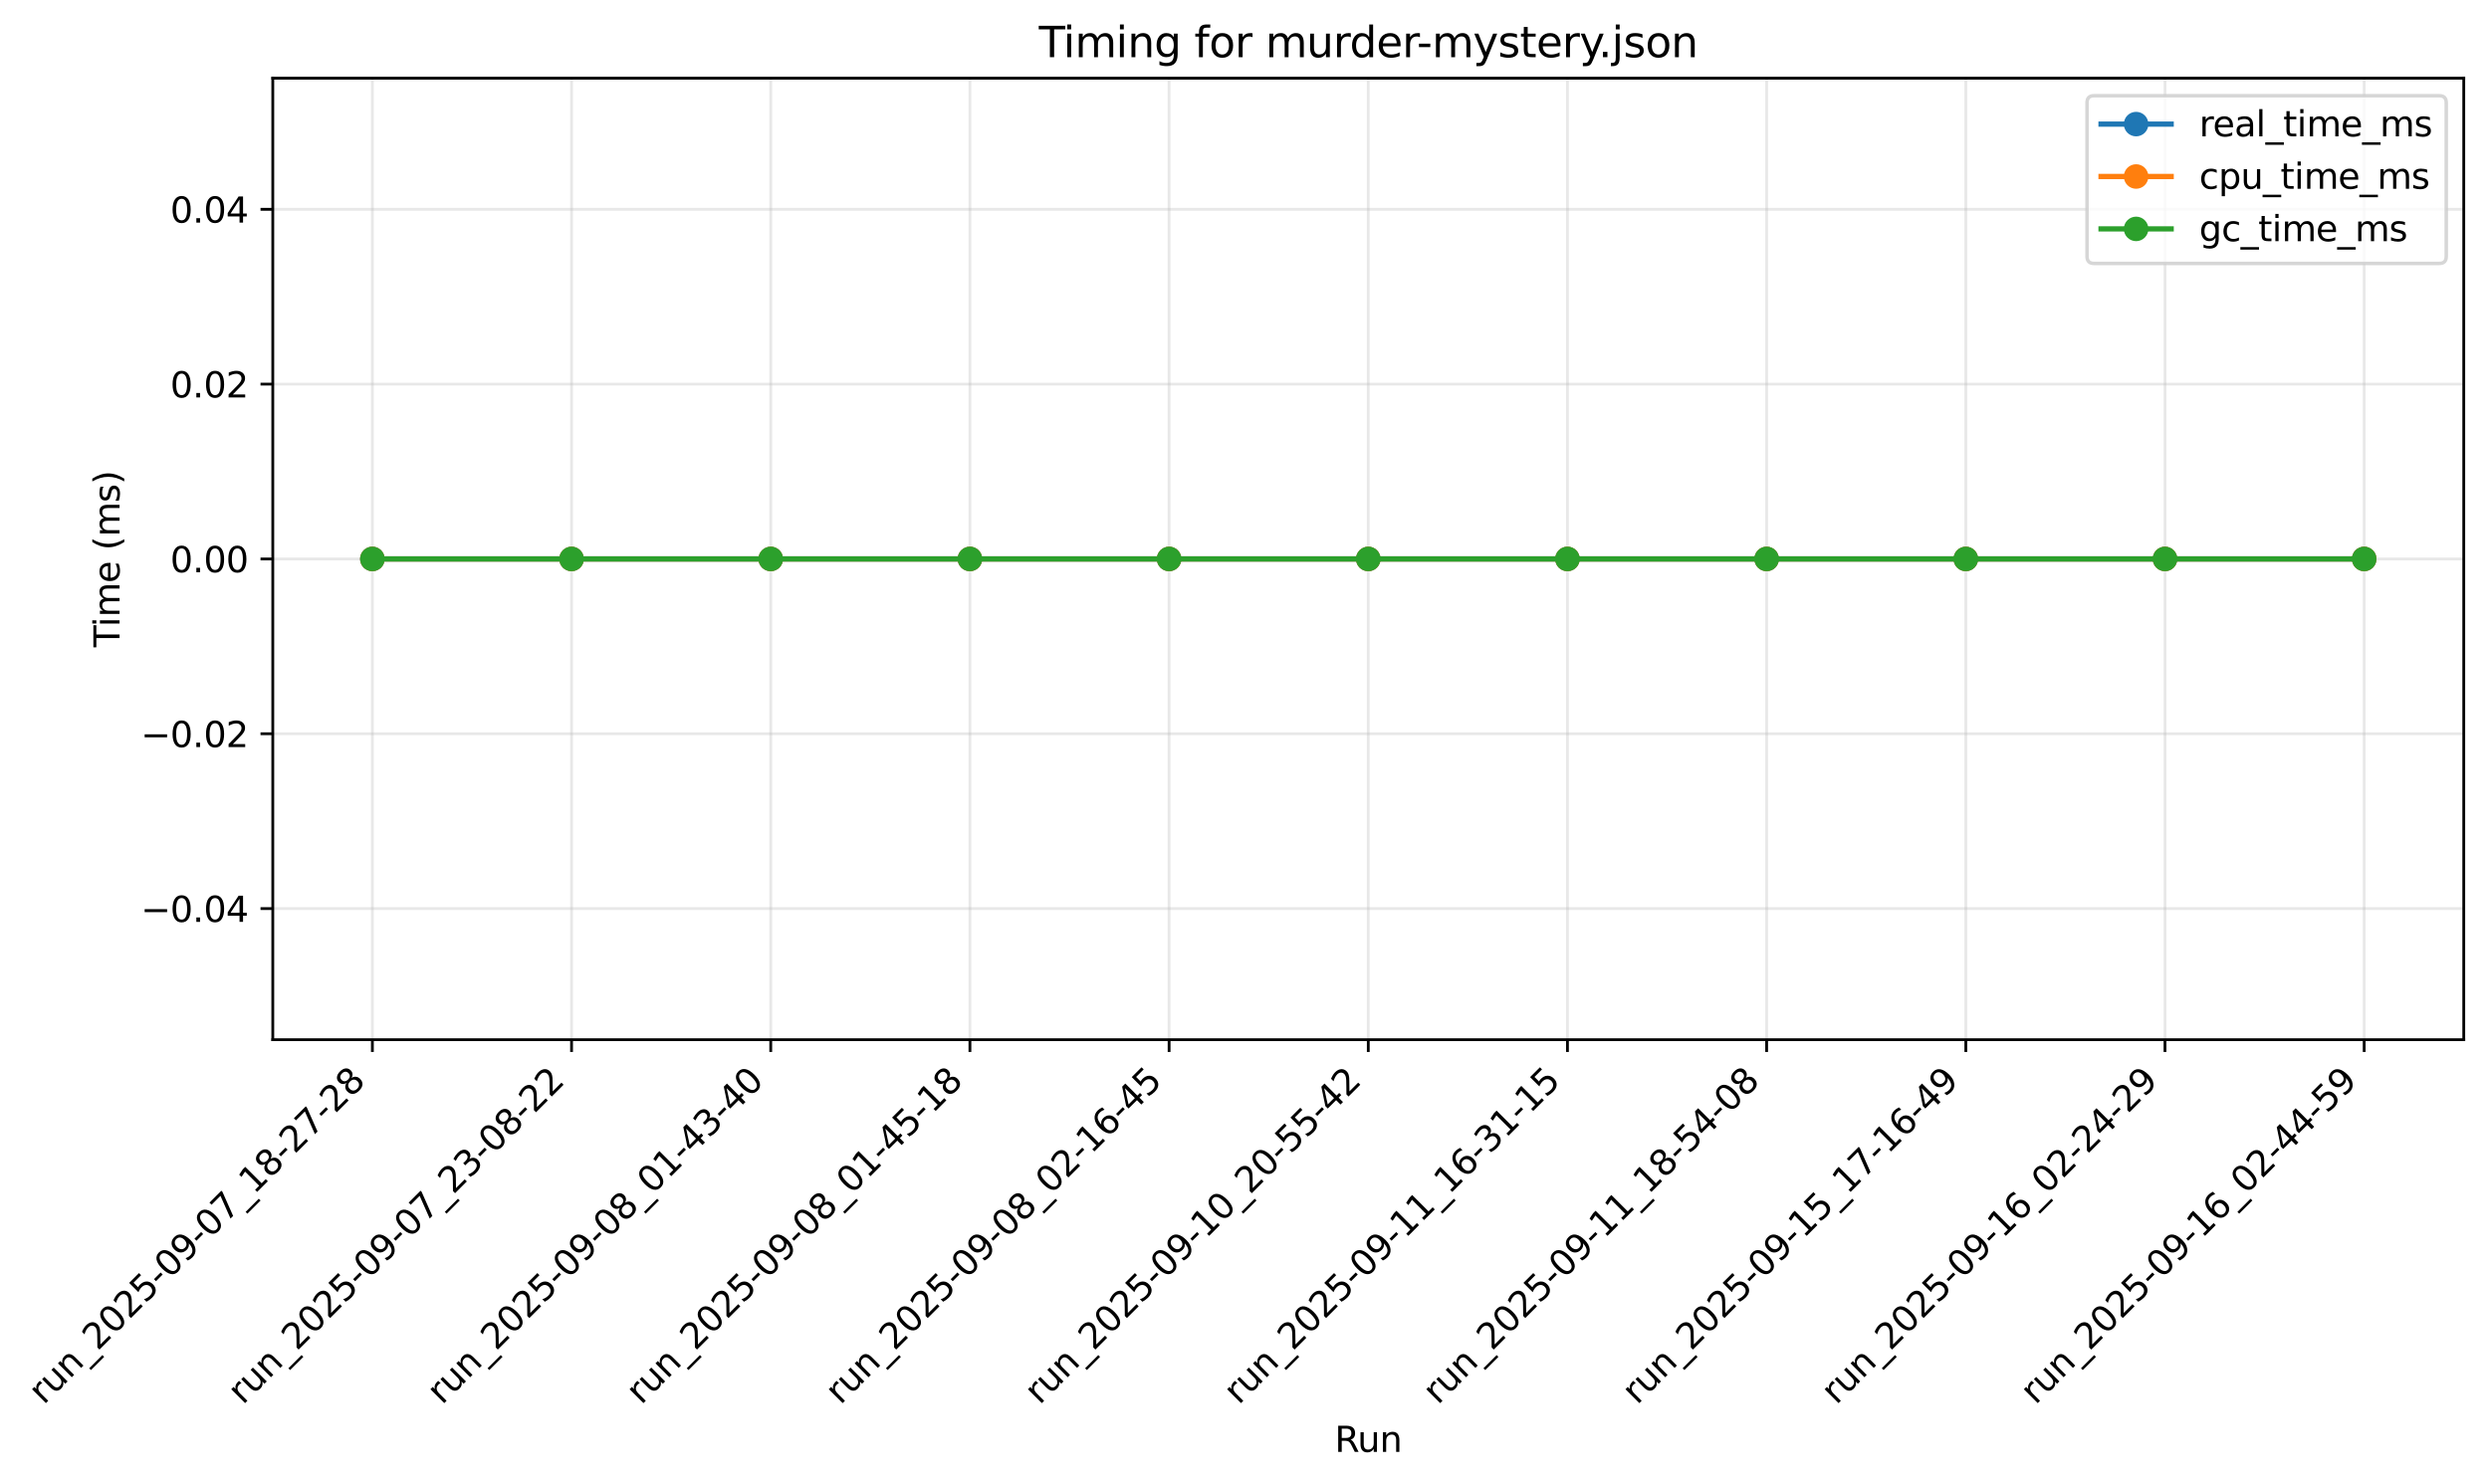 <?xml version="1.0" encoding="utf-8" standalone="no"?>
<!DOCTYPE svg PUBLIC "-//W3C//DTD SVG 1.1//EN"
  "http://www.w3.org/Graphics/SVG/1.1/DTD/svg11.dtd">
<svg xmlns:xlink="http://www.w3.org/1999/xlink" width="710.153pt" height="423.65pt" viewBox="0 0 710.153 423.65" xmlns="http://www.w3.org/2000/svg" version="1.1">
 <defs>
  <style type="text/css">*{stroke-linejoin: round; stroke-linecap: butt}</style>
 </defs>
 <g id="figure_1">
  <g id="patch_1">
   <path d="M 0 423.65 
L 710.153 423.65 
L 710.153 0 
L 0 0 
z
" style="fill: #ffffff"/>
  </g>
  <g id="axes_1">
   <g id="patch_2">
    <path d="M 77.831 296.726 
L 702.953 296.726 
L 702.953 22.318 
L 77.831 22.318 
z
" style="fill: #ffffff"/>
   </g>
   <g id="matplotlib.axis_1">
    <g id="xtick_1">
     <g id="line2d_1">
      <path d="M 106.246 296.726 
L 106.246 22.318 
" clip-path="url(#p3521105f56)" style="fill: none; stroke: #b0b0b0; stroke-opacity: 0.3; stroke-width: 0.8; stroke-linecap: square"/>
     </g>
     <g id="line2d_2">
      <defs>
       <path id="mde78fb5a4d" d="M 0 0 
L 0 3.5 
" style="stroke: #000000; stroke-width: 0.8"/>
      </defs>
      <g>
       <use xlink:href="#mde78fb5a4d" x="106.246" y="296.726" style="stroke: #000000; stroke-width: 0.8"/>
      </g>
     </g>
     <g id="text_1">
      <!-- run_2025-09-07_18-27-28 -->
      <g transform="translate(12.448 401.104) rotate(-45) scale(0.1 -0.1)">
       <defs>
        <path id="DejaVuSans-72" d="M 2631 2963 
Q 2534 3019 2420 3045 
Q 2306 3072 2169 3072 
Q 1681 3072 1420 2755 
Q 1159 2438 1159 1844 
L 1159 0 
L 581 0 
L 581 3500 
L 1159 3500 
L 1159 2956 
Q 1341 3275 1631 3429 
Q 1922 3584 2338 3584 
Q 2397 3584 2469 3576 
Q 2541 3569 2628 3553 
L 2631 2963 
z
" transform="scale(0.016)"/>
        <path id="DejaVuSans-75" d="M 544 1381 
L 544 3500 
L 1119 3500 
L 1119 1403 
Q 1119 906 1312 657 
Q 1506 409 1894 409 
Q 2359 409 2629 706 
Q 2900 1003 2900 1516 
L 2900 3500 
L 3475 3500 
L 3475 0 
L 2900 0 
L 2900 538 
Q 2691 219 2414 64 
Q 2138 -91 1772 -91 
Q 1169 -91 856 284 
Q 544 659 544 1381 
z
M 1991 3584 
L 1991 3584 
z
" transform="scale(0.016)"/>
        <path id="DejaVuSans-6e" d="M 3513 2113 
L 3513 0 
L 2938 0 
L 2938 2094 
Q 2938 2591 2744 2837 
Q 2550 3084 2163 3084 
Q 1697 3084 1428 2787 
Q 1159 2491 1159 1978 
L 1159 0 
L 581 0 
L 581 3500 
L 1159 3500 
L 1159 2956 
Q 1366 3272 1645 3428 
Q 1925 3584 2291 3584 
Q 2894 3584 3203 3211 
Q 3513 2838 3513 2113 
z
" transform="scale(0.016)"/>
        <path id="DejaVuSans-5f" d="M 3263 -1063 
L 3263 -1509 
L -63 -1509 
L -63 -1063 
L 3263 -1063 
z
" transform="scale(0.016)"/>
        <path id="DejaVuSans-32" d="M 1228 531 
L 3431 531 
L 3431 0 
L 469 0 
L 469 531 
Q 828 903 1448 1529 
Q 2069 2156 2228 2338 
Q 2531 2678 2651 2914 
Q 2772 3150 2772 3378 
Q 2772 3750 2511 3984 
Q 2250 4219 1831 4219 
Q 1534 4219 1204 4116 
Q 875 4013 500 3803 
L 500 4441 
Q 881 4594 1212 4672 
Q 1544 4750 1819 4750 
Q 2544 4750 2975 4387 
Q 3406 4025 3406 3419 
Q 3406 3131 3298 2873 
Q 3191 2616 2906 2266 
Q 2828 2175 2409 1742 
Q 1991 1309 1228 531 
z
" transform="scale(0.016)"/>
        <path id="DejaVuSans-30" d="M 2034 4250 
Q 1547 4250 1301 3770 
Q 1056 3291 1056 2328 
Q 1056 1369 1301 889 
Q 1547 409 2034 409 
Q 2525 409 2770 889 
Q 3016 1369 3016 2328 
Q 3016 3291 2770 3770 
Q 2525 4250 2034 4250 
z
M 2034 4750 
Q 2819 4750 3233 4129 
Q 3647 3509 3647 2328 
Q 3647 1150 3233 529 
Q 2819 -91 2034 -91 
Q 1250 -91 836 529 
Q 422 1150 422 2328 
Q 422 3509 836 4129 
Q 1250 4750 2034 4750 
z
" transform="scale(0.016)"/>
        <path id="DejaVuSans-35" d="M 691 4666 
L 3169 4666 
L 3169 4134 
L 1269 4134 
L 1269 2991 
Q 1406 3038 1543 3061 
Q 1681 3084 1819 3084 
Q 2600 3084 3056 2656 
Q 3513 2228 3513 1497 
Q 3513 744 3044 326 
Q 2575 -91 1722 -91 
Q 1428 -91 1123 -41 
Q 819 9 494 109 
L 494 744 
Q 775 591 1075 516 
Q 1375 441 1709 441 
Q 2250 441 2565 725 
Q 2881 1009 2881 1497 
Q 2881 1984 2565 2268 
Q 2250 2553 1709 2553 
Q 1456 2553 1204 2497 
Q 953 2441 691 2322 
L 691 4666 
z
" transform="scale(0.016)"/>
        <path id="DejaVuSans-2d" d="M 313 2009 
L 1997 2009 
L 1997 1497 
L 313 1497 
L 313 2009 
z
" transform="scale(0.016)"/>
        <path id="DejaVuSans-39" d="M 703 97 
L 703 672 
Q 941 559 1184 500 
Q 1428 441 1663 441 
Q 2288 441 2617 861 
Q 2947 1281 2994 2138 
Q 2813 1869 2534 1725 
Q 2256 1581 1919 1581 
Q 1219 1581 811 2004 
Q 403 2428 403 3163 
Q 403 3881 828 4315 
Q 1253 4750 1959 4750 
Q 2769 4750 3195 4129 
Q 3622 3509 3622 2328 
Q 3622 1225 3098 567 
Q 2575 -91 1691 -91 
Q 1453 -91 1209 -44 
Q 966 3 703 97 
z
M 1959 2075 
Q 2384 2075 2632 2365 
Q 2881 2656 2881 3163 
Q 2881 3666 2632 3958 
Q 2384 4250 1959 4250 
Q 1534 4250 1286 3958 
Q 1038 3666 1038 3163 
Q 1038 2656 1286 2365 
Q 1534 2075 1959 2075 
z
" transform="scale(0.016)"/>
        <path id="DejaVuSans-37" d="M 525 4666 
L 3525 4666 
L 3525 4397 
L 1831 0 
L 1172 0 
L 2766 4134 
L 525 4134 
L 525 4666 
z
" transform="scale(0.016)"/>
        <path id="DejaVuSans-31" d="M 794 531 
L 1825 531 
L 1825 4091 
L 703 3866 
L 703 4441 
L 1819 4666 
L 2450 4666 
L 2450 531 
L 3481 531 
L 3481 0 
L 794 0 
L 794 531 
z
" transform="scale(0.016)"/>
        <path id="DejaVuSans-38" d="M 2034 2216 
Q 1584 2216 1326 1975 
Q 1069 1734 1069 1313 
Q 1069 891 1326 650 
Q 1584 409 2034 409 
Q 2484 409 2743 651 
Q 3003 894 3003 1313 
Q 3003 1734 2745 1975 
Q 2488 2216 2034 2216 
z
M 1403 2484 
Q 997 2584 770 2862 
Q 544 3141 544 3541 
Q 544 4100 942 4425 
Q 1341 4750 2034 4750 
Q 2731 4750 3128 4425 
Q 3525 4100 3525 3541 
Q 3525 3141 3298 2862 
Q 3072 2584 2669 2484 
Q 3125 2378 3379 2068 
Q 3634 1759 3634 1313 
Q 3634 634 3220 271 
Q 2806 -91 2034 -91 
Q 1263 -91 848 271 
Q 434 634 434 1313 
Q 434 1759 690 2068 
Q 947 2378 1403 2484 
z
M 1172 3481 
Q 1172 3119 1398 2916 
Q 1625 2713 2034 2713 
Q 2441 2713 2670 2916 
Q 2900 3119 2900 3481 
Q 2900 3844 2670 4047 
Q 2441 4250 2034 4250 
Q 1625 4250 1398 4047 
Q 1172 3844 1172 3481 
z
" transform="scale(0.016)"/>
       </defs>
       <use xlink:href="#DejaVuSans-72"/>
       <use xlink:href="#DejaVuSans-75" transform="translate(41.113 0)"/>
       <use xlink:href="#DejaVuSans-6e" transform="translate(104.492 0)"/>
       <use xlink:href="#DejaVuSans-5f" transform="translate(167.871 0)"/>
       <use xlink:href="#DejaVuSans-32" transform="translate(217.871 0)"/>
       <use xlink:href="#DejaVuSans-30" transform="translate(281.494 0)"/>
       <use xlink:href="#DejaVuSans-32" transform="translate(345.117 0)"/>
       <use xlink:href="#DejaVuSans-35" transform="translate(408.74 0)"/>
       <use xlink:href="#DejaVuSans-2d" transform="translate(472.363 0)"/>
       <use xlink:href="#DejaVuSans-30" transform="translate(508.447 0)"/>
       <use xlink:href="#DejaVuSans-39" transform="translate(572.07 0)"/>
       <use xlink:href="#DejaVuSans-2d" transform="translate(635.693 0)"/>
       <use xlink:href="#DejaVuSans-30" transform="translate(671.777 0)"/>
       <use xlink:href="#DejaVuSans-37" transform="translate(735.4 0)"/>
       <use xlink:href="#DejaVuSans-5f" transform="translate(799.023 0)"/>
       <use xlink:href="#DejaVuSans-31" transform="translate(849.023 0)"/>
       <use xlink:href="#DejaVuSans-38" transform="translate(912.646 0)"/>
       <use xlink:href="#DejaVuSans-2d" transform="translate(976.27 0)"/>
       <use xlink:href="#DejaVuSans-32" transform="translate(1012.354 0)"/>
       <use xlink:href="#DejaVuSans-37" transform="translate(1075.977 0)"/>
       <use xlink:href="#DejaVuSans-2d" transform="translate(1139.6 0)"/>
       <use xlink:href="#DejaVuSans-32" transform="translate(1175.684 0)"/>
       <use xlink:href="#DejaVuSans-38" transform="translate(1239.307 0)"/>
      </g>
     </g>
    </g>
    <g id="xtick_2">
     <g id="line2d_3">
      <path d="M 163.075 296.726 
L 163.075 22.318 
" clip-path="url(#p3521105f56)" style="fill: none; stroke: #b0b0b0; stroke-opacity: 0.3; stroke-width: 0.8; stroke-linecap: square"/>
     </g>
     <g id="line2d_4">
      <g>
       <use xlink:href="#mde78fb5a4d" x="163.075" y="296.726" style="stroke: #000000; stroke-width: 0.8"/>
      </g>
     </g>
     <g id="text_2">
      <!-- run_2025-09-07_23-08-22 -->
      <g transform="translate(69.277 401.104) rotate(-45) scale(0.1 -0.1)">
       <defs>
        <path id="DejaVuSans-33" d="M 2597 2516 
Q 3050 2419 3304 2112 
Q 3559 1806 3559 1356 
Q 3559 666 3084 287 
Q 2609 -91 1734 -91 
Q 1441 -91 1130 -33 
Q 819 25 488 141 
L 488 750 
Q 750 597 1062 519 
Q 1375 441 1716 441 
Q 2309 441 2620 675 
Q 2931 909 2931 1356 
Q 2931 1769 2642 2001 
Q 2353 2234 1838 2234 
L 1294 2234 
L 1294 2753 
L 1863 2753 
Q 2328 2753 2575 2939 
Q 2822 3125 2822 3475 
Q 2822 3834 2567 4026 
Q 2313 4219 1838 4219 
Q 1578 4219 1281 4162 
Q 984 4106 628 3988 
L 628 4550 
Q 988 4650 1302 4700 
Q 1616 4750 1894 4750 
Q 2613 4750 3031 4423 
Q 3450 4097 3450 3541 
Q 3450 3153 3228 2886 
Q 3006 2619 2597 2516 
z
" transform="scale(0.016)"/>
       </defs>
       <use xlink:href="#DejaVuSans-72"/>
       <use xlink:href="#DejaVuSans-75" transform="translate(41.113 0)"/>
       <use xlink:href="#DejaVuSans-6e" transform="translate(104.492 0)"/>
       <use xlink:href="#DejaVuSans-5f" transform="translate(167.871 0)"/>
       <use xlink:href="#DejaVuSans-32" transform="translate(217.871 0)"/>
       <use xlink:href="#DejaVuSans-30" transform="translate(281.494 0)"/>
       <use xlink:href="#DejaVuSans-32" transform="translate(345.117 0)"/>
       <use xlink:href="#DejaVuSans-35" transform="translate(408.74 0)"/>
       <use xlink:href="#DejaVuSans-2d" transform="translate(472.363 0)"/>
       <use xlink:href="#DejaVuSans-30" transform="translate(508.447 0)"/>
       <use xlink:href="#DejaVuSans-39" transform="translate(572.07 0)"/>
       <use xlink:href="#DejaVuSans-2d" transform="translate(635.693 0)"/>
       <use xlink:href="#DejaVuSans-30" transform="translate(671.777 0)"/>
       <use xlink:href="#DejaVuSans-37" transform="translate(735.4 0)"/>
       <use xlink:href="#DejaVuSans-5f" transform="translate(799.023 0)"/>
       <use xlink:href="#DejaVuSans-32" transform="translate(849.023 0)"/>
       <use xlink:href="#DejaVuSans-33" transform="translate(912.646 0)"/>
       <use xlink:href="#DejaVuSans-2d" transform="translate(976.27 0)"/>
       <use xlink:href="#DejaVuSans-30" transform="translate(1012.354 0)"/>
       <use xlink:href="#DejaVuSans-38" transform="translate(1075.977 0)"/>
       <use xlink:href="#DejaVuSans-2d" transform="translate(1139.6 0)"/>
       <use xlink:href="#DejaVuSans-32" transform="translate(1175.684 0)"/>
       <use xlink:href="#DejaVuSans-32" transform="translate(1239.307 0)"/>
      </g>
     </g>
    </g>
    <g id="xtick_3">
     <g id="line2d_5">
      <path d="M 219.904 296.726 
L 219.904 22.318 
" clip-path="url(#p3521105f56)" style="fill: none; stroke: #b0b0b0; stroke-opacity: 0.3; stroke-width: 0.8; stroke-linecap: square"/>
     </g>
     <g id="line2d_6">
      <g>
       <use xlink:href="#mde78fb5a4d" x="219.904" y="296.726" style="stroke: #000000; stroke-width: 0.8"/>
      </g>
     </g>
     <g id="text_3">
      <!-- run_2025-09-08_01-43-40 -->
      <g transform="translate(126.107 401.104) rotate(-45) scale(0.1 -0.1)">
       <defs>
        <path id="DejaVuSans-34" d="M 2419 4116 
L 825 1625 
L 2419 1625 
L 2419 4116 
z
M 2253 4666 
L 3047 4666 
L 3047 1625 
L 3713 1625 
L 3713 1100 
L 3047 1100 
L 3047 0 
L 2419 0 
L 2419 1100 
L 313 1100 
L 313 1709 
L 2253 4666 
z
" transform="scale(0.016)"/>
       </defs>
       <use xlink:href="#DejaVuSans-72"/>
       <use xlink:href="#DejaVuSans-75" transform="translate(41.113 0)"/>
       <use xlink:href="#DejaVuSans-6e" transform="translate(104.492 0)"/>
       <use xlink:href="#DejaVuSans-5f" transform="translate(167.871 0)"/>
       <use xlink:href="#DejaVuSans-32" transform="translate(217.871 0)"/>
       <use xlink:href="#DejaVuSans-30" transform="translate(281.494 0)"/>
       <use xlink:href="#DejaVuSans-32" transform="translate(345.117 0)"/>
       <use xlink:href="#DejaVuSans-35" transform="translate(408.74 0)"/>
       <use xlink:href="#DejaVuSans-2d" transform="translate(472.363 0)"/>
       <use xlink:href="#DejaVuSans-30" transform="translate(508.447 0)"/>
       <use xlink:href="#DejaVuSans-39" transform="translate(572.07 0)"/>
       <use xlink:href="#DejaVuSans-2d" transform="translate(635.693 0)"/>
       <use xlink:href="#DejaVuSans-30" transform="translate(671.777 0)"/>
       <use xlink:href="#DejaVuSans-38" transform="translate(735.4 0)"/>
       <use xlink:href="#DejaVuSans-5f" transform="translate(799.023 0)"/>
       <use xlink:href="#DejaVuSans-30" transform="translate(849.023 0)"/>
       <use xlink:href="#DejaVuSans-31" transform="translate(912.646 0)"/>
       <use xlink:href="#DejaVuSans-2d" transform="translate(976.27 0)"/>
       <use xlink:href="#DejaVuSans-34" transform="translate(1012.354 0)"/>
       <use xlink:href="#DejaVuSans-33" transform="translate(1075.977 0)"/>
       <use xlink:href="#DejaVuSans-2d" transform="translate(1139.6 0)"/>
       <use xlink:href="#DejaVuSans-34" transform="translate(1175.684 0)"/>
       <use xlink:href="#DejaVuSans-30" transform="translate(1239.307 0)"/>
      </g>
     </g>
    </g>
    <g id="xtick_4">
     <g id="line2d_7">
      <path d="M 276.734 296.726 
L 276.734 22.318 
" clip-path="url(#p3521105f56)" style="fill: none; stroke: #b0b0b0; stroke-opacity: 0.3; stroke-width: 0.8; stroke-linecap: square"/>
     </g>
     <g id="line2d_8">
      <g>
       <use xlink:href="#mde78fb5a4d" x="276.734" y="296.726" style="stroke: #000000; stroke-width: 0.8"/>
      </g>
     </g>
     <g id="text_4">
      <!-- run_2025-09-08_01-45-18 -->
      <g transform="translate(182.936 401.104) rotate(-45) scale(0.1 -0.1)">
       <use xlink:href="#DejaVuSans-72"/>
       <use xlink:href="#DejaVuSans-75" transform="translate(41.113 0)"/>
       <use xlink:href="#DejaVuSans-6e" transform="translate(104.492 0)"/>
       <use xlink:href="#DejaVuSans-5f" transform="translate(167.871 0)"/>
       <use xlink:href="#DejaVuSans-32" transform="translate(217.871 0)"/>
       <use xlink:href="#DejaVuSans-30" transform="translate(281.494 0)"/>
       <use xlink:href="#DejaVuSans-32" transform="translate(345.117 0)"/>
       <use xlink:href="#DejaVuSans-35" transform="translate(408.74 0)"/>
       <use xlink:href="#DejaVuSans-2d" transform="translate(472.363 0)"/>
       <use xlink:href="#DejaVuSans-30" transform="translate(508.447 0)"/>
       <use xlink:href="#DejaVuSans-39" transform="translate(572.07 0)"/>
       <use xlink:href="#DejaVuSans-2d" transform="translate(635.693 0)"/>
       <use xlink:href="#DejaVuSans-30" transform="translate(671.777 0)"/>
       <use xlink:href="#DejaVuSans-38" transform="translate(735.4 0)"/>
       <use xlink:href="#DejaVuSans-5f" transform="translate(799.023 0)"/>
       <use xlink:href="#DejaVuSans-30" transform="translate(849.023 0)"/>
       <use xlink:href="#DejaVuSans-31" transform="translate(912.646 0)"/>
       <use xlink:href="#DejaVuSans-2d" transform="translate(976.27 0)"/>
       <use xlink:href="#DejaVuSans-34" transform="translate(1012.354 0)"/>
       <use xlink:href="#DejaVuSans-35" transform="translate(1075.977 0)"/>
       <use xlink:href="#DejaVuSans-2d" transform="translate(1139.6 0)"/>
       <use xlink:href="#DejaVuSans-31" transform="translate(1175.684 0)"/>
       <use xlink:href="#DejaVuSans-38" transform="translate(1239.307 0)"/>
      </g>
     </g>
    </g>
    <g id="xtick_5">
     <g id="line2d_9">
      <path d="M 333.563 296.726 
L 333.563 22.318 
" clip-path="url(#p3521105f56)" style="fill: none; stroke: #b0b0b0; stroke-opacity: 0.3; stroke-width: 0.8; stroke-linecap: square"/>
     </g>
     <g id="line2d_10">
      <g>
       <use xlink:href="#mde78fb5a4d" x="333.563" y="296.726" style="stroke: #000000; stroke-width: 0.8"/>
      </g>
     </g>
     <g id="text_5">
      <!-- run_2025-09-08_02-16-45 -->
      <g transform="translate(239.765 401.104) rotate(-45) scale(0.1 -0.1)">
       <defs>
        <path id="DejaVuSans-36" d="M 2113 2584 
Q 1688 2584 1439 2293 
Q 1191 2003 1191 1497 
Q 1191 994 1439 701 
Q 1688 409 2113 409 
Q 2538 409 2786 701 
Q 3034 994 3034 1497 
Q 3034 2003 2786 2293 
Q 2538 2584 2113 2584 
z
M 3366 4563 
L 3366 3988 
Q 3128 4100 2886 4159 
Q 2644 4219 2406 4219 
Q 1781 4219 1451 3797 
Q 1122 3375 1075 2522 
Q 1259 2794 1537 2939 
Q 1816 3084 2150 3084 
Q 2853 3084 3261 2657 
Q 3669 2231 3669 1497 
Q 3669 778 3244 343 
Q 2819 -91 2113 -91 
Q 1303 -91 875 529 
Q 447 1150 447 2328 
Q 447 3434 972 4092 
Q 1497 4750 2381 4750 
Q 2619 4750 2861 4703 
Q 3103 4656 3366 4563 
z
" transform="scale(0.016)"/>
       </defs>
       <use xlink:href="#DejaVuSans-72"/>
       <use xlink:href="#DejaVuSans-75" transform="translate(41.113 0)"/>
       <use xlink:href="#DejaVuSans-6e" transform="translate(104.492 0)"/>
       <use xlink:href="#DejaVuSans-5f" transform="translate(167.871 0)"/>
       <use xlink:href="#DejaVuSans-32" transform="translate(217.871 0)"/>
       <use xlink:href="#DejaVuSans-30" transform="translate(281.494 0)"/>
       <use xlink:href="#DejaVuSans-32" transform="translate(345.117 0)"/>
       <use xlink:href="#DejaVuSans-35" transform="translate(408.74 0)"/>
       <use xlink:href="#DejaVuSans-2d" transform="translate(472.363 0)"/>
       <use xlink:href="#DejaVuSans-30" transform="translate(508.447 0)"/>
       <use xlink:href="#DejaVuSans-39" transform="translate(572.07 0)"/>
       <use xlink:href="#DejaVuSans-2d" transform="translate(635.693 0)"/>
       <use xlink:href="#DejaVuSans-30" transform="translate(671.777 0)"/>
       <use xlink:href="#DejaVuSans-38" transform="translate(735.4 0)"/>
       <use xlink:href="#DejaVuSans-5f" transform="translate(799.023 0)"/>
       <use xlink:href="#DejaVuSans-30" transform="translate(849.023 0)"/>
       <use xlink:href="#DejaVuSans-32" transform="translate(912.646 0)"/>
       <use xlink:href="#DejaVuSans-2d" transform="translate(976.27 0)"/>
       <use xlink:href="#DejaVuSans-31" transform="translate(1012.354 0)"/>
       <use xlink:href="#DejaVuSans-36" transform="translate(1075.977 0)"/>
       <use xlink:href="#DejaVuSans-2d" transform="translate(1139.6 0)"/>
       <use xlink:href="#DejaVuSans-34" transform="translate(1175.684 0)"/>
       <use xlink:href="#DejaVuSans-35" transform="translate(1239.307 0)"/>
      </g>
     </g>
    </g>
    <g id="xtick_6">
     <g id="line2d_11">
      <path d="M 390.392 296.726 
L 390.392 22.318 
" clip-path="url(#p3521105f56)" style="fill: none; stroke: #b0b0b0; stroke-opacity: 0.3; stroke-width: 0.8; stroke-linecap: square"/>
     </g>
     <g id="line2d_12">
      <g>
       <use xlink:href="#mde78fb5a4d" x="390.392" y="296.726" style="stroke: #000000; stroke-width: 0.8"/>
      </g>
     </g>
     <g id="text_6">
      <!-- run_2025-09-10_20-55-42 -->
      <g transform="translate(296.595 401.104) rotate(-45) scale(0.1 -0.1)">
       <use xlink:href="#DejaVuSans-72"/>
       <use xlink:href="#DejaVuSans-75" transform="translate(41.113 0)"/>
       <use xlink:href="#DejaVuSans-6e" transform="translate(104.492 0)"/>
       <use xlink:href="#DejaVuSans-5f" transform="translate(167.871 0)"/>
       <use xlink:href="#DejaVuSans-32" transform="translate(217.871 0)"/>
       <use xlink:href="#DejaVuSans-30" transform="translate(281.494 0)"/>
       <use xlink:href="#DejaVuSans-32" transform="translate(345.117 0)"/>
       <use xlink:href="#DejaVuSans-35" transform="translate(408.74 0)"/>
       <use xlink:href="#DejaVuSans-2d" transform="translate(472.363 0)"/>
       <use xlink:href="#DejaVuSans-30" transform="translate(508.447 0)"/>
       <use xlink:href="#DejaVuSans-39" transform="translate(572.07 0)"/>
       <use xlink:href="#DejaVuSans-2d" transform="translate(635.693 0)"/>
       <use xlink:href="#DejaVuSans-31" transform="translate(671.777 0)"/>
       <use xlink:href="#DejaVuSans-30" transform="translate(735.4 0)"/>
       <use xlink:href="#DejaVuSans-5f" transform="translate(799.023 0)"/>
       <use xlink:href="#DejaVuSans-32" transform="translate(849.023 0)"/>
       <use xlink:href="#DejaVuSans-30" transform="translate(912.646 0)"/>
       <use xlink:href="#DejaVuSans-2d" transform="translate(976.27 0)"/>
       <use xlink:href="#DejaVuSans-35" transform="translate(1012.354 0)"/>
       <use xlink:href="#DejaVuSans-35" transform="translate(1075.977 0)"/>
       <use xlink:href="#DejaVuSans-2d" transform="translate(1139.6 0)"/>
       <use xlink:href="#DejaVuSans-34" transform="translate(1175.684 0)"/>
       <use xlink:href="#DejaVuSans-32" transform="translate(1239.307 0)"/>
      </g>
     </g>
    </g>
    <g id="xtick_7">
     <g id="line2d_13">
      <path d="M 447.222 296.726 
L 447.222 22.318 
" clip-path="url(#p3521105f56)" style="fill: none; stroke: #b0b0b0; stroke-opacity: 0.3; stroke-width: 0.8; stroke-linecap: square"/>
     </g>
     <g id="line2d_14">
      <g>
       <use xlink:href="#mde78fb5a4d" x="447.222" y="296.726" style="stroke: #000000; stroke-width: 0.8"/>
      </g>
     </g>
     <g id="text_7">
      <!-- run_2025-09-11_16-31-15 -->
      <g transform="translate(353.424 401.104) rotate(-45) scale(0.1 -0.1)">
       <use xlink:href="#DejaVuSans-72"/>
       <use xlink:href="#DejaVuSans-75" transform="translate(41.113 0)"/>
       <use xlink:href="#DejaVuSans-6e" transform="translate(104.492 0)"/>
       <use xlink:href="#DejaVuSans-5f" transform="translate(167.871 0)"/>
       <use xlink:href="#DejaVuSans-32" transform="translate(217.871 0)"/>
       <use xlink:href="#DejaVuSans-30" transform="translate(281.494 0)"/>
       <use xlink:href="#DejaVuSans-32" transform="translate(345.117 0)"/>
       <use xlink:href="#DejaVuSans-35" transform="translate(408.74 0)"/>
       <use xlink:href="#DejaVuSans-2d" transform="translate(472.363 0)"/>
       <use xlink:href="#DejaVuSans-30" transform="translate(508.447 0)"/>
       <use xlink:href="#DejaVuSans-39" transform="translate(572.07 0)"/>
       <use xlink:href="#DejaVuSans-2d" transform="translate(635.693 0)"/>
       <use xlink:href="#DejaVuSans-31" transform="translate(671.777 0)"/>
       <use xlink:href="#DejaVuSans-31" transform="translate(735.4 0)"/>
       <use xlink:href="#DejaVuSans-5f" transform="translate(799.023 0)"/>
       <use xlink:href="#DejaVuSans-31" transform="translate(849.023 0)"/>
       <use xlink:href="#DejaVuSans-36" transform="translate(912.646 0)"/>
       <use xlink:href="#DejaVuSans-2d" transform="translate(976.27 0)"/>
       <use xlink:href="#DejaVuSans-33" transform="translate(1012.354 0)"/>
       <use xlink:href="#DejaVuSans-31" transform="translate(1075.977 0)"/>
       <use xlink:href="#DejaVuSans-2d" transform="translate(1139.6 0)"/>
       <use xlink:href="#DejaVuSans-31" transform="translate(1175.684 0)"/>
       <use xlink:href="#DejaVuSans-35" transform="translate(1239.307 0)"/>
      </g>
     </g>
    </g>
    <g id="xtick_8">
     <g id="line2d_15">
      <path d="M 504.051 296.726 
L 504.051 22.318 
" clip-path="url(#p3521105f56)" style="fill: none; stroke: #b0b0b0; stroke-opacity: 0.3; stroke-width: 0.8; stroke-linecap: square"/>
     </g>
     <g id="line2d_16">
      <g>
       <use xlink:href="#mde78fb5a4d" x="504.051" y="296.726" style="stroke: #000000; stroke-width: 0.8"/>
      </g>
     </g>
     <g id="text_8">
      <!-- run_2025-09-11_18-54-08 -->
      <g transform="translate(410.253 401.104) rotate(-45) scale(0.1 -0.1)">
       <use xlink:href="#DejaVuSans-72"/>
       <use xlink:href="#DejaVuSans-75" transform="translate(41.113 0)"/>
       <use xlink:href="#DejaVuSans-6e" transform="translate(104.492 0)"/>
       <use xlink:href="#DejaVuSans-5f" transform="translate(167.871 0)"/>
       <use xlink:href="#DejaVuSans-32" transform="translate(217.871 0)"/>
       <use xlink:href="#DejaVuSans-30" transform="translate(281.494 0)"/>
       <use xlink:href="#DejaVuSans-32" transform="translate(345.117 0)"/>
       <use xlink:href="#DejaVuSans-35" transform="translate(408.74 0)"/>
       <use xlink:href="#DejaVuSans-2d" transform="translate(472.363 0)"/>
       <use xlink:href="#DejaVuSans-30" transform="translate(508.447 0)"/>
       <use xlink:href="#DejaVuSans-39" transform="translate(572.07 0)"/>
       <use xlink:href="#DejaVuSans-2d" transform="translate(635.693 0)"/>
       <use xlink:href="#DejaVuSans-31" transform="translate(671.777 0)"/>
       <use xlink:href="#DejaVuSans-31" transform="translate(735.4 0)"/>
       <use xlink:href="#DejaVuSans-5f" transform="translate(799.023 0)"/>
       <use xlink:href="#DejaVuSans-31" transform="translate(849.023 0)"/>
       <use xlink:href="#DejaVuSans-38" transform="translate(912.646 0)"/>
       <use xlink:href="#DejaVuSans-2d" transform="translate(976.27 0)"/>
       <use xlink:href="#DejaVuSans-35" transform="translate(1012.354 0)"/>
       <use xlink:href="#DejaVuSans-34" transform="translate(1075.977 0)"/>
       <use xlink:href="#DejaVuSans-2d" transform="translate(1139.6 0)"/>
       <use xlink:href="#DejaVuSans-30" transform="translate(1175.684 0)"/>
       <use xlink:href="#DejaVuSans-38" transform="translate(1239.307 0)"/>
      </g>
     </g>
    </g>
    <g id="xtick_9">
     <g id="line2d_17">
      <path d="M 560.88 296.726 
L 560.88 22.318 
" clip-path="url(#p3521105f56)" style="fill: none; stroke: #b0b0b0; stroke-opacity: 0.3; stroke-width: 0.8; stroke-linecap: square"/>
     </g>
     <g id="line2d_18">
      <g>
       <use xlink:href="#mde78fb5a4d" x="560.88" y="296.726" style="stroke: #000000; stroke-width: 0.8"/>
      </g>
     </g>
     <g id="text_9">
      <!-- run_2025-09-15_17-16-49 -->
      <g transform="translate(467.082 401.104) rotate(-45) scale(0.1 -0.1)">
       <use xlink:href="#DejaVuSans-72"/>
       <use xlink:href="#DejaVuSans-75" transform="translate(41.113 0)"/>
       <use xlink:href="#DejaVuSans-6e" transform="translate(104.492 0)"/>
       <use xlink:href="#DejaVuSans-5f" transform="translate(167.871 0)"/>
       <use xlink:href="#DejaVuSans-32" transform="translate(217.871 0)"/>
       <use xlink:href="#DejaVuSans-30" transform="translate(281.494 0)"/>
       <use xlink:href="#DejaVuSans-32" transform="translate(345.117 0)"/>
       <use xlink:href="#DejaVuSans-35" transform="translate(408.74 0)"/>
       <use xlink:href="#DejaVuSans-2d" transform="translate(472.363 0)"/>
       <use xlink:href="#DejaVuSans-30" transform="translate(508.447 0)"/>
       <use xlink:href="#DejaVuSans-39" transform="translate(572.07 0)"/>
       <use xlink:href="#DejaVuSans-2d" transform="translate(635.693 0)"/>
       <use xlink:href="#DejaVuSans-31" transform="translate(671.777 0)"/>
       <use xlink:href="#DejaVuSans-35" transform="translate(735.4 0)"/>
       <use xlink:href="#DejaVuSans-5f" transform="translate(799.023 0)"/>
       <use xlink:href="#DejaVuSans-31" transform="translate(849.023 0)"/>
       <use xlink:href="#DejaVuSans-37" transform="translate(912.646 0)"/>
       <use xlink:href="#DejaVuSans-2d" transform="translate(976.27 0)"/>
       <use xlink:href="#DejaVuSans-31" transform="translate(1012.354 0)"/>
       <use xlink:href="#DejaVuSans-36" transform="translate(1075.977 0)"/>
       <use xlink:href="#DejaVuSans-2d" transform="translate(1139.6 0)"/>
       <use xlink:href="#DejaVuSans-34" transform="translate(1175.684 0)"/>
       <use xlink:href="#DejaVuSans-39" transform="translate(1239.307 0)"/>
      </g>
     </g>
    </g>
    <g id="xtick_10">
     <g id="line2d_19">
      <path d="M 617.709 296.726 
L 617.709 22.318 
" clip-path="url(#p3521105f56)" style="fill: none; stroke: #b0b0b0; stroke-opacity: 0.3; stroke-width: 0.8; stroke-linecap: square"/>
     </g>
     <g id="line2d_20">
      <g>
       <use xlink:href="#mde78fb5a4d" x="617.709" y="296.726" style="stroke: #000000; stroke-width: 0.8"/>
      </g>
     </g>
     <g id="text_10">
      <!-- run_2025-09-16_02-24-29 -->
      <g transform="translate(523.912 401.104) rotate(-45) scale(0.1 -0.1)">
       <use xlink:href="#DejaVuSans-72"/>
       <use xlink:href="#DejaVuSans-75" transform="translate(41.113 0)"/>
       <use xlink:href="#DejaVuSans-6e" transform="translate(104.492 0)"/>
       <use xlink:href="#DejaVuSans-5f" transform="translate(167.871 0)"/>
       <use xlink:href="#DejaVuSans-32" transform="translate(217.871 0)"/>
       <use xlink:href="#DejaVuSans-30" transform="translate(281.494 0)"/>
       <use xlink:href="#DejaVuSans-32" transform="translate(345.117 0)"/>
       <use xlink:href="#DejaVuSans-35" transform="translate(408.74 0)"/>
       <use xlink:href="#DejaVuSans-2d" transform="translate(472.363 0)"/>
       <use xlink:href="#DejaVuSans-30" transform="translate(508.447 0)"/>
       <use xlink:href="#DejaVuSans-39" transform="translate(572.07 0)"/>
       <use xlink:href="#DejaVuSans-2d" transform="translate(635.693 0)"/>
       <use xlink:href="#DejaVuSans-31" transform="translate(671.777 0)"/>
       <use xlink:href="#DejaVuSans-36" transform="translate(735.4 0)"/>
       <use xlink:href="#DejaVuSans-5f" transform="translate(799.023 0)"/>
       <use xlink:href="#DejaVuSans-30" transform="translate(849.023 0)"/>
       <use xlink:href="#DejaVuSans-32" transform="translate(912.646 0)"/>
       <use xlink:href="#DejaVuSans-2d" transform="translate(976.27 0)"/>
       <use xlink:href="#DejaVuSans-32" transform="translate(1012.354 0)"/>
       <use xlink:href="#DejaVuSans-34" transform="translate(1075.977 0)"/>
       <use xlink:href="#DejaVuSans-2d" transform="translate(1139.6 0)"/>
       <use xlink:href="#DejaVuSans-32" transform="translate(1175.684 0)"/>
       <use xlink:href="#DejaVuSans-39" transform="translate(1239.307 0)"/>
      </g>
     </g>
    </g>
    <g id="xtick_11">
     <g id="line2d_21">
      <path d="M 674.539 296.726 
L 674.539 22.318 
" clip-path="url(#p3521105f56)" style="fill: none; stroke: #b0b0b0; stroke-opacity: 0.3; stroke-width: 0.8; stroke-linecap: square"/>
     </g>
     <g id="line2d_22">
      <g>
       <use xlink:href="#mde78fb5a4d" x="674.539" y="296.726" style="stroke: #000000; stroke-width: 0.8"/>
      </g>
     </g>
     <g id="text_11">
      <!-- run_2025-09-16_02-44-59 -->
      <g transform="translate(580.741 401.104) rotate(-45) scale(0.1 -0.1)">
       <use xlink:href="#DejaVuSans-72"/>
       <use xlink:href="#DejaVuSans-75" transform="translate(41.113 0)"/>
       <use xlink:href="#DejaVuSans-6e" transform="translate(104.492 0)"/>
       <use xlink:href="#DejaVuSans-5f" transform="translate(167.871 0)"/>
       <use xlink:href="#DejaVuSans-32" transform="translate(217.871 0)"/>
       <use xlink:href="#DejaVuSans-30" transform="translate(281.494 0)"/>
       <use xlink:href="#DejaVuSans-32" transform="translate(345.117 0)"/>
       <use xlink:href="#DejaVuSans-35" transform="translate(408.74 0)"/>
       <use xlink:href="#DejaVuSans-2d" transform="translate(472.363 0)"/>
       <use xlink:href="#DejaVuSans-30" transform="translate(508.447 0)"/>
       <use xlink:href="#DejaVuSans-39" transform="translate(572.07 0)"/>
       <use xlink:href="#DejaVuSans-2d" transform="translate(635.693 0)"/>
       <use xlink:href="#DejaVuSans-31" transform="translate(671.777 0)"/>
       <use xlink:href="#DejaVuSans-36" transform="translate(735.4 0)"/>
       <use xlink:href="#DejaVuSans-5f" transform="translate(799.023 0)"/>
       <use xlink:href="#DejaVuSans-30" transform="translate(849.023 0)"/>
       <use xlink:href="#DejaVuSans-32" transform="translate(912.646 0)"/>
       <use xlink:href="#DejaVuSans-2d" transform="translate(976.27 0)"/>
       <use xlink:href="#DejaVuSans-34" transform="translate(1012.354 0)"/>
       <use xlink:href="#DejaVuSans-34" transform="translate(1075.977 0)"/>
       <use xlink:href="#DejaVuSans-2d" transform="translate(1139.6 0)"/>
       <use xlink:href="#DejaVuSans-35" transform="translate(1175.684 0)"/>
       <use xlink:href="#DejaVuSans-39" transform="translate(1239.307 0)"/>
      </g>
     </g>
    </g>
    <g id="text_12">
     <!-- Run -->
     <g transform="translate(380.806 414.37) scale(0.1 -0.1)">
      <defs>
       <path id="DejaVuSans-52" d="M 2841 2188 
Q 3044 2119 3236 1894 
Q 3428 1669 3622 1275 
L 4263 0 
L 3584 0 
L 2988 1197 
Q 2756 1666 2539 1819 
Q 2322 1972 1947 1972 
L 1259 1972 
L 1259 0 
L 628 0 
L 628 4666 
L 2053 4666 
Q 2853 4666 3247 4331 
Q 3641 3997 3641 3322 
Q 3641 2881 3436 2590 
Q 3231 2300 2841 2188 
z
M 1259 4147 
L 1259 2491 
L 2053 2491 
Q 2509 2491 2742 2702 
Q 2975 2913 2975 3322 
Q 2975 3731 2742 3939 
Q 2509 4147 2053 4147 
L 1259 4147 
z
" transform="scale(0.016)"/>
      </defs>
      <use xlink:href="#DejaVuSans-52"/>
      <use xlink:href="#DejaVuSans-75" transform="translate(64.982 0)"/>
      <use xlink:href="#DejaVuSans-6e" transform="translate(128.361 0)"/>
     </g>
    </g>
   </g>
   <g id="matplotlib.axis_2">
    <g id="ytick_1">
     <g id="line2d_23">
      <path d="M 77.831 259.307 
L 702.953 259.307 
" clip-path="url(#p3521105f56)" style="fill: none; stroke: #b0b0b0; stroke-opacity: 0.3; stroke-width: 0.8; stroke-linecap: square"/>
     </g>
     <g id="line2d_24">
      <defs>
       <path id="m248b4f358d" d="M 0 0 
L -3.5 0 
" style="stroke: #000000; stroke-width: 0.8"/>
      </defs>
      <g>
       <use xlink:href="#m248b4f358d" x="77.831" y="259.307" style="stroke: #000000; stroke-width: 0.8"/>
      </g>
     </g>
     <g id="text_13">
      <!-- −0.04 -->
      <g transform="translate(40.186 263.106) scale(0.1 -0.1)">
       <defs>
        <path id="DejaVuSans-2212" d="M 678 2272 
L 4684 2272 
L 4684 1741 
L 678 1741 
L 678 2272 
z
" transform="scale(0.016)"/>
        <path id="DejaVuSans-2e" d="M 684 794 
L 1344 794 
L 1344 0 
L 684 0 
L 684 794 
z
" transform="scale(0.016)"/>
       </defs>
       <use xlink:href="#DejaVuSans-2212"/>
       <use xlink:href="#DejaVuSans-30" transform="translate(83.789 0)"/>
       <use xlink:href="#DejaVuSans-2e" transform="translate(147.412 0)"/>
       <use xlink:href="#DejaVuSans-30" transform="translate(179.199 0)"/>
       <use xlink:href="#DejaVuSans-34" transform="translate(242.822 0)"/>
      </g>
     </g>
    </g>
    <g id="ytick_2">
     <g id="line2d_25">
      <path d="M 77.831 209.414 
L 702.953 209.414 
" clip-path="url(#p3521105f56)" style="fill: none; stroke: #b0b0b0; stroke-opacity: 0.3; stroke-width: 0.8; stroke-linecap: square"/>
     </g>
     <g id="line2d_26">
      <g>
       <use xlink:href="#m248b4f358d" x="77.831" y="209.414" style="stroke: #000000; stroke-width: 0.8"/>
      </g>
     </g>
     <g id="text_14">
      <!-- −0.02 -->
      <g transform="translate(40.186 213.213) scale(0.1 -0.1)">
       <use xlink:href="#DejaVuSans-2212"/>
       <use xlink:href="#DejaVuSans-30" transform="translate(83.789 0)"/>
       <use xlink:href="#DejaVuSans-2e" transform="translate(147.412 0)"/>
       <use xlink:href="#DejaVuSans-30" transform="translate(179.199 0)"/>
       <use xlink:href="#DejaVuSans-32" transform="translate(242.822 0)"/>
      </g>
     </g>
    </g>
    <g id="ytick_3">
     <g id="line2d_27">
      <path d="M 77.831 159.522 
L 702.953 159.522 
" clip-path="url(#p3521105f56)" style="fill: none; stroke: #b0b0b0; stroke-opacity: 0.3; stroke-width: 0.8; stroke-linecap: square"/>
     </g>
     <g id="line2d_28">
      <g>
       <use xlink:href="#m248b4f358d" x="77.831" y="159.522" style="stroke: #000000; stroke-width: 0.8"/>
      </g>
     </g>
     <g id="text_15">
      <!-- 0.00 -->
      <g transform="translate(48.566 163.321) scale(0.1 -0.1)">
       <use xlink:href="#DejaVuSans-30"/>
       <use xlink:href="#DejaVuSans-2e" transform="translate(63.623 0)"/>
       <use xlink:href="#DejaVuSans-30" transform="translate(95.41 0)"/>
       <use xlink:href="#DejaVuSans-30" transform="translate(159.033 0)"/>
      </g>
     </g>
    </g>
    <g id="ytick_4">
     <g id="line2d_29">
      <path d="M 77.831 109.63 
L 702.953 109.63 
" clip-path="url(#p3521105f56)" style="fill: none; stroke: #b0b0b0; stroke-opacity: 0.3; stroke-width: 0.8; stroke-linecap: square"/>
     </g>
     <g id="line2d_30">
      <g>
       <use xlink:href="#m248b4f358d" x="77.831" y="109.63" style="stroke: #000000; stroke-width: 0.8"/>
      </g>
     </g>
     <g id="text_16">
      <!-- 0.02 -->
      <g transform="translate(48.566 113.429) scale(0.1 -0.1)">
       <use xlink:href="#DejaVuSans-30"/>
       <use xlink:href="#DejaVuSans-2e" transform="translate(63.623 0)"/>
       <use xlink:href="#DejaVuSans-30" transform="translate(95.41 0)"/>
       <use xlink:href="#DejaVuSans-32" transform="translate(159.033 0)"/>
      </g>
     </g>
    </g>
    <g id="ytick_5">
     <g id="line2d_31">
      <path d="M 77.831 59.737 
L 702.953 59.737 
" clip-path="url(#p3521105f56)" style="fill: none; stroke: #b0b0b0; stroke-opacity: 0.3; stroke-width: 0.8; stroke-linecap: square"/>
     </g>
     <g id="line2d_32">
      <g>
       <use xlink:href="#m248b4f358d" x="77.831" y="59.737" style="stroke: #000000; stroke-width: 0.8"/>
      </g>
     </g>
     <g id="text_17">
      <!-- 0.04 -->
      <g transform="translate(48.566 63.537) scale(0.1 -0.1)">
       <use xlink:href="#DejaVuSans-30"/>
       <use xlink:href="#DejaVuSans-2e" transform="translate(63.623 0)"/>
       <use xlink:href="#DejaVuSans-30" transform="translate(95.41 0)"/>
       <use xlink:href="#DejaVuSans-34" transform="translate(159.033 0)"/>
      </g>
     </g>
    </g>
    <g id="text_18">
     <!-- Time (ms) -->
     <g transform="translate(34.106 184.721) rotate(-90) scale(0.1 -0.1)">
      <defs>
       <path id="DejaVuSans-54" d="M -19 4666 
L 3928 4666 
L 3928 4134 
L 2272 4134 
L 2272 0 
L 1638 0 
L 1638 4134 
L -19 4134 
L -19 4666 
z
" transform="scale(0.016)"/>
       <path id="DejaVuSans-69" d="M 603 3500 
L 1178 3500 
L 1178 0 
L 603 0 
L 603 3500 
z
M 603 4863 
L 1178 4863 
L 1178 4134 
L 603 4134 
L 603 4863 
z
" transform="scale(0.016)"/>
       <path id="DejaVuSans-6d" d="M 3328 2828 
Q 3544 3216 3844 3400 
Q 4144 3584 4550 3584 
Q 5097 3584 5394 3201 
Q 5691 2819 5691 2113 
L 5691 0 
L 5113 0 
L 5113 2094 
Q 5113 2597 4934 2840 
Q 4756 3084 4391 3084 
Q 3944 3084 3684 2787 
Q 3425 2491 3425 1978 
L 3425 0 
L 2847 0 
L 2847 2094 
Q 2847 2600 2669 2842 
Q 2491 3084 2119 3084 
Q 1678 3084 1418 2786 
Q 1159 2488 1159 1978 
L 1159 0 
L 581 0 
L 581 3500 
L 1159 3500 
L 1159 2956 
Q 1356 3278 1631 3431 
Q 1906 3584 2284 3584 
Q 2666 3584 2933 3390 
Q 3200 3197 3328 2828 
z
" transform="scale(0.016)"/>
       <path id="DejaVuSans-65" d="M 3597 1894 
L 3597 1613 
L 953 1613 
Q 991 1019 1311 708 
Q 1631 397 2203 397 
Q 2534 397 2845 478 
Q 3156 559 3463 722 
L 3463 178 
Q 3153 47 2828 -22 
Q 2503 -91 2169 -91 
Q 1331 -91 842 396 
Q 353 884 353 1716 
Q 353 2575 817 3079 
Q 1281 3584 2069 3584 
Q 2775 3584 3186 3129 
Q 3597 2675 3597 1894 
z
M 3022 2063 
Q 3016 2534 2758 2815 
Q 2500 3097 2075 3097 
Q 1594 3097 1305 2825 
Q 1016 2553 972 2059 
L 3022 2063 
z
" transform="scale(0.016)"/>
       <path id="DejaVuSans-20" transform="scale(0.016)"/>
       <path id="DejaVuSans-28" d="M 1984 4856 
Q 1566 4138 1362 3434 
Q 1159 2731 1159 2009 
Q 1159 1288 1364 580 
Q 1569 -128 1984 -844 
L 1484 -844 
Q 1016 -109 783 600 
Q 550 1309 550 2009 
Q 550 2706 781 3412 
Q 1013 4119 1484 4856 
L 1984 4856 
z
" transform="scale(0.016)"/>
       <path id="DejaVuSans-73" d="M 2834 3397 
L 2834 2853 
Q 2591 2978 2328 3040 
Q 2066 3103 1784 3103 
Q 1356 3103 1142 2972 
Q 928 2841 928 2578 
Q 928 2378 1081 2264 
Q 1234 2150 1697 2047 
L 1894 2003 
Q 2506 1872 2764 1633 
Q 3022 1394 3022 966 
Q 3022 478 2636 193 
Q 2250 -91 1575 -91 
Q 1294 -91 989 -36 
Q 684 19 347 128 
L 347 722 
Q 666 556 975 473 
Q 1284 391 1588 391 
Q 1994 391 2212 530 
Q 2431 669 2431 922 
Q 2431 1156 2273 1281 
Q 2116 1406 1581 1522 
L 1381 1569 
Q 847 1681 609 1914 
Q 372 2147 372 2553 
Q 372 3047 722 3315 
Q 1072 3584 1716 3584 
Q 2034 3584 2315 3537 
Q 2597 3491 2834 3397 
z
" transform="scale(0.016)"/>
       <path id="DejaVuSans-29" d="M 513 4856 
L 1013 4856 
Q 1481 4119 1714 3412 
Q 1947 2706 1947 2009 
Q 1947 1309 1714 600 
Q 1481 -109 1013 -844 
L 513 -844 
Q 928 -128 1133 580 
Q 1338 1288 1338 2009 
Q 1338 2731 1133 3434 
Q 928 4138 513 4856 
z
" transform="scale(0.016)"/>
      </defs>
      <use xlink:href="#DejaVuSans-54"/>
      <use xlink:href="#DejaVuSans-69" transform="translate(57.959 0)"/>
      <use xlink:href="#DejaVuSans-6d" transform="translate(85.742 0)"/>
      <use xlink:href="#DejaVuSans-65" transform="translate(183.154 0)"/>
      <use xlink:href="#DejaVuSans-20" transform="translate(244.678 0)"/>
      <use xlink:href="#DejaVuSans-28" transform="translate(276.465 0)"/>
      <use xlink:href="#DejaVuSans-6d" transform="translate(315.479 0)"/>
      <use xlink:href="#DejaVuSans-73" transform="translate(412.891 0)"/>
      <use xlink:href="#DejaVuSans-29" transform="translate(464.99 0)"/>
     </g>
    </g>
   </g>
   <g id="line2d_33">
    <path d="M 106.246 159.522 
L 163.075 159.522 
L 219.904 159.522 
L 276.734 159.522 
L 333.563 159.522 
L 390.392 159.522 
L 447.222 159.522 
L 504.051 159.522 
L 560.88 159.522 
L 617.709 159.522 
L 674.539 159.522 
" clip-path="url(#p3521105f56)" style="fill: none; stroke: #1f77b4; stroke-width: 1.5; stroke-linecap: square"/>
    <defs>
     <path id="m01d6e58c8b" d="M 0 3 
C 0.796 3 1.559 2.684 2.121 2.121 
C 2.684 1.559 3 0.796 3 0 
C 3 -0.796 2.684 -1.559 2.121 -2.121 
C 1.559 -2.684 0.796 -3 0 -3 
C -0.796 -3 -1.559 -2.684 -2.121 -2.121 
C -2.684 -1.559 -3 -0.796 -3 0 
C -3 0.796 -2.684 1.559 -2.121 2.121 
C -1.559 2.684 -0.796 3 0 3 
z
" style="stroke: #1f77b4"/>
    </defs>
    <g clip-path="url(#p3521105f56)">
     <use xlink:href="#m01d6e58c8b" x="106.246" y="159.522" style="fill: #1f77b4; stroke: #1f77b4"/>
     <use xlink:href="#m01d6e58c8b" x="163.075" y="159.522" style="fill: #1f77b4; stroke: #1f77b4"/>
     <use xlink:href="#m01d6e58c8b" x="219.904" y="159.522" style="fill: #1f77b4; stroke: #1f77b4"/>
     <use xlink:href="#m01d6e58c8b" x="276.734" y="159.522" style="fill: #1f77b4; stroke: #1f77b4"/>
     <use xlink:href="#m01d6e58c8b" x="333.563" y="159.522" style="fill: #1f77b4; stroke: #1f77b4"/>
     <use xlink:href="#m01d6e58c8b" x="390.392" y="159.522" style="fill: #1f77b4; stroke: #1f77b4"/>
     <use xlink:href="#m01d6e58c8b" x="447.222" y="159.522" style="fill: #1f77b4; stroke: #1f77b4"/>
     <use xlink:href="#m01d6e58c8b" x="504.051" y="159.522" style="fill: #1f77b4; stroke: #1f77b4"/>
     <use xlink:href="#m01d6e58c8b" x="560.88" y="159.522" style="fill: #1f77b4; stroke: #1f77b4"/>
     <use xlink:href="#m01d6e58c8b" x="617.709" y="159.522" style="fill: #1f77b4; stroke: #1f77b4"/>
     <use xlink:href="#m01d6e58c8b" x="674.539" y="159.522" style="fill: #1f77b4; stroke: #1f77b4"/>
    </g>
   </g>
   <g id="line2d_34">
    <path d="M 106.246 159.522 
L 163.075 159.522 
L 219.904 159.522 
L 276.734 159.522 
L 333.563 159.522 
L 390.392 159.522 
L 447.222 159.522 
L 504.051 159.522 
L 560.88 159.522 
L 617.709 159.522 
L 674.539 159.522 
" clip-path="url(#p3521105f56)" style="fill: none; stroke: #ff7f0e; stroke-width: 1.5; stroke-linecap: square"/>
    <defs>
     <path id="mffdccb985e" d="M 0 3 
C 0.796 3 1.559 2.684 2.121 2.121 
C 2.684 1.559 3 0.796 3 0 
C 3 -0.796 2.684 -1.559 2.121 -2.121 
C 1.559 -2.684 0.796 -3 0 -3 
C -0.796 -3 -1.559 -2.684 -2.121 -2.121 
C -2.684 -1.559 -3 -0.796 -3 0 
C -3 0.796 -2.684 1.559 -2.121 2.121 
C -1.559 2.684 -0.796 3 0 3 
z
" style="stroke: #ff7f0e"/>
    </defs>
    <g clip-path="url(#p3521105f56)">
     <use xlink:href="#mffdccb985e" x="106.246" y="159.522" style="fill: #ff7f0e; stroke: #ff7f0e"/>
     <use xlink:href="#mffdccb985e" x="163.075" y="159.522" style="fill: #ff7f0e; stroke: #ff7f0e"/>
     <use xlink:href="#mffdccb985e" x="219.904" y="159.522" style="fill: #ff7f0e; stroke: #ff7f0e"/>
     <use xlink:href="#mffdccb985e" x="276.734" y="159.522" style="fill: #ff7f0e; stroke: #ff7f0e"/>
     <use xlink:href="#mffdccb985e" x="333.563" y="159.522" style="fill: #ff7f0e; stroke: #ff7f0e"/>
     <use xlink:href="#mffdccb985e" x="390.392" y="159.522" style="fill: #ff7f0e; stroke: #ff7f0e"/>
     <use xlink:href="#mffdccb985e" x="447.222" y="159.522" style="fill: #ff7f0e; stroke: #ff7f0e"/>
     <use xlink:href="#mffdccb985e" x="504.051" y="159.522" style="fill: #ff7f0e; stroke: #ff7f0e"/>
     <use xlink:href="#mffdccb985e" x="560.88" y="159.522" style="fill: #ff7f0e; stroke: #ff7f0e"/>
     <use xlink:href="#mffdccb985e" x="617.709" y="159.522" style="fill: #ff7f0e; stroke: #ff7f0e"/>
     <use xlink:href="#mffdccb985e" x="674.539" y="159.522" style="fill: #ff7f0e; stroke: #ff7f0e"/>
    </g>
   </g>
   <g id="line2d_35">
    <path d="M 106.246 159.522 
L 163.075 159.522 
L 219.904 159.522 
L 276.734 159.522 
L 333.563 159.522 
L 390.392 159.522 
L 447.222 159.522 
L 504.051 159.522 
L 560.88 159.522 
L 617.709 159.522 
L 674.539 159.522 
" clip-path="url(#p3521105f56)" style="fill: none; stroke: #2ca02c; stroke-width: 1.5; stroke-linecap: square"/>
    <defs>
     <path id="m6b387bba89" d="M 0 3 
C 0.796 3 1.559 2.684 2.121 2.121 
C 2.684 1.559 3 0.796 3 0 
C 3 -0.796 2.684 -1.559 2.121 -2.121 
C 1.559 -2.684 0.796 -3 0 -3 
C -0.796 -3 -1.559 -2.684 -2.121 -2.121 
C -2.684 -1.559 -3 -0.796 -3 0 
C -3 0.796 -2.684 1.559 -2.121 2.121 
C -1.559 2.684 -0.796 3 0 3 
z
" style="stroke: #2ca02c"/>
    </defs>
    <g clip-path="url(#p3521105f56)">
     <use xlink:href="#m6b387bba89" x="106.246" y="159.522" style="fill: #2ca02c; stroke: #2ca02c"/>
     <use xlink:href="#m6b387bba89" x="163.075" y="159.522" style="fill: #2ca02c; stroke: #2ca02c"/>
     <use xlink:href="#m6b387bba89" x="219.904" y="159.522" style="fill: #2ca02c; stroke: #2ca02c"/>
     <use xlink:href="#m6b387bba89" x="276.734" y="159.522" style="fill: #2ca02c; stroke: #2ca02c"/>
     <use xlink:href="#m6b387bba89" x="333.563" y="159.522" style="fill: #2ca02c; stroke: #2ca02c"/>
     <use xlink:href="#m6b387bba89" x="390.392" y="159.522" style="fill: #2ca02c; stroke: #2ca02c"/>
     <use xlink:href="#m6b387bba89" x="447.222" y="159.522" style="fill: #2ca02c; stroke: #2ca02c"/>
     <use xlink:href="#m6b387bba89" x="504.051" y="159.522" style="fill: #2ca02c; stroke: #2ca02c"/>
     <use xlink:href="#m6b387bba89" x="560.88" y="159.522" style="fill: #2ca02c; stroke: #2ca02c"/>
     <use xlink:href="#m6b387bba89" x="617.709" y="159.522" style="fill: #2ca02c; stroke: #2ca02c"/>
     <use xlink:href="#m6b387bba89" x="674.539" y="159.522" style="fill: #2ca02c; stroke: #2ca02c"/>
    </g>
   </g>
   <g id="patch_3">
    <path d="M 77.831 296.726 
L 77.831 22.318 
" style="fill: none; stroke: #000000; stroke-width: 0.8; stroke-linejoin: miter; stroke-linecap: square"/>
   </g>
   <g id="patch_4">
    <path d="M 702.953 296.726 
L 702.953 22.318 
" style="fill: none; stroke: #000000; stroke-width: 0.8; stroke-linejoin: miter; stroke-linecap: square"/>
   </g>
   <g id="patch_5">
    <path d="M 77.831 296.726 
L 702.953 296.726 
" style="fill: none; stroke: #000000; stroke-width: 0.8; stroke-linejoin: miter; stroke-linecap: square"/>
   </g>
   <g id="patch_6">
    <path d="M 77.831 22.318 
L 702.953 22.318 
" style="fill: none; stroke: #000000; stroke-width: 0.8; stroke-linejoin: miter; stroke-linecap: square"/>
   </g>
   <g id="text_19">
    <!-- Timing for murder-mystery.json -->
    <g transform="translate(296.402 16.318) scale(0.12 -0.12)">
     <defs>
      <path id="DejaVuSans-67" d="M 2906 1791 
Q 2906 2416 2648 2759 
Q 2391 3103 1925 3103 
Q 1463 3103 1205 2759 
Q 947 2416 947 1791 
Q 947 1169 1205 825 
Q 1463 481 1925 481 
Q 2391 481 2648 825 
Q 2906 1169 2906 1791 
z
M 3481 434 
Q 3481 -459 3084 -895 
Q 2688 -1331 1869 -1331 
Q 1566 -1331 1297 -1286 
Q 1028 -1241 775 -1147 
L 775 -588 
Q 1028 -725 1275 -790 
Q 1522 -856 1778 -856 
Q 2344 -856 2625 -561 
Q 2906 -266 2906 331 
L 2906 616 
Q 2728 306 2450 153 
Q 2172 0 1784 0 
Q 1141 0 747 490 
Q 353 981 353 1791 
Q 353 2603 747 3093 
Q 1141 3584 1784 3584 
Q 2172 3584 2450 3431 
Q 2728 3278 2906 2969 
L 2906 3500 
L 3481 3500 
L 3481 434 
z
" transform="scale(0.016)"/>
      <path id="DejaVuSans-66" d="M 2375 4863 
L 2375 4384 
L 1825 4384 
Q 1516 4384 1395 4259 
Q 1275 4134 1275 3809 
L 1275 3500 
L 2222 3500 
L 2222 3053 
L 1275 3053 
L 1275 0 
L 697 0 
L 697 3053 
L 147 3053 
L 147 3500 
L 697 3500 
L 697 3744 
Q 697 4328 969 4595 
Q 1241 4863 1831 4863 
L 2375 4863 
z
" transform="scale(0.016)"/>
      <path id="DejaVuSans-6f" d="M 1959 3097 
Q 1497 3097 1228 2736 
Q 959 2375 959 1747 
Q 959 1119 1226 758 
Q 1494 397 1959 397 
Q 2419 397 2687 759 
Q 2956 1122 2956 1747 
Q 2956 2369 2687 2733 
Q 2419 3097 1959 3097 
z
M 1959 3584 
Q 2709 3584 3137 3096 
Q 3566 2609 3566 1747 
Q 3566 888 3137 398 
Q 2709 -91 1959 -91 
Q 1206 -91 779 398 
Q 353 888 353 1747 
Q 353 2609 779 3096 
Q 1206 3584 1959 3584 
z
" transform="scale(0.016)"/>
      <path id="DejaVuSans-64" d="M 2906 2969 
L 2906 4863 
L 3481 4863 
L 3481 0 
L 2906 0 
L 2906 525 
Q 2725 213 2448 61 
Q 2172 -91 1784 -91 
Q 1150 -91 751 415 
Q 353 922 353 1747 
Q 353 2572 751 3078 
Q 1150 3584 1784 3584 
Q 2172 3584 2448 3432 
Q 2725 3281 2906 2969 
z
M 947 1747 
Q 947 1113 1208 752 
Q 1469 391 1925 391 
Q 2381 391 2643 752 
Q 2906 1113 2906 1747 
Q 2906 2381 2643 2742 
Q 2381 3103 1925 3103 
Q 1469 3103 1208 2742 
Q 947 2381 947 1747 
z
" transform="scale(0.016)"/>
      <path id="DejaVuSans-79" d="M 2059 -325 
Q 1816 -950 1584 -1140 
Q 1353 -1331 966 -1331 
L 506 -1331 
L 506 -850 
L 844 -850 
Q 1081 -850 1212 -737 
Q 1344 -625 1503 -206 
L 1606 56 
L 191 3500 
L 800 3500 
L 1894 763 
L 2988 3500 
L 3597 3500 
L 2059 -325 
z
" transform="scale(0.016)"/>
      <path id="DejaVuSans-74" d="M 1172 4494 
L 1172 3500 
L 2356 3500 
L 2356 3053 
L 1172 3053 
L 1172 1153 
Q 1172 725 1289 603 
Q 1406 481 1766 481 
L 2356 481 
L 2356 0 
L 1766 0 
Q 1100 0 847 248 
Q 594 497 594 1153 
L 594 3053 
L 172 3053 
L 172 3500 
L 594 3500 
L 594 4494 
L 1172 4494 
z
" transform="scale(0.016)"/>
      <path id="DejaVuSans-6a" d="M 603 3500 
L 1178 3500 
L 1178 -63 
Q 1178 -731 923 -1031 
Q 669 -1331 103 -1331 
L -116 -1331 
L -116 -844 
L 38 -844 
Q 366 -844 484 -692 
Q 603 -541 603 -63 
L 603 3500 
z
M 603 4863 
L 1178 4863 
L 1178 4134 
L 603 4134 
L 603 4863 
z
" transform="scale(0.016)"/>
     </defs>
     <use xlink:href="#DejaVuSans-54"/>
     <use xlink:href="#DejaVuSans-69" transform="translate(57.959 0)"/>
     <use xlink:href="#DejaVuSans-6d" transform="translate(85.742 0)"/>
     <use xlink:href="#DejaVuSans-69" transform="translate(183.154 0)"/>
     <use xlink:href="#DejaVuSans-6e" transform="translate(210.938 0)"/>
     <use xlink:href="#DejaVuSans-67" transform="translate(274.316 0)"/>
     <use xlink:href="#DejaVuSans-20" transform="translate(337.793 0)"/>
     <use xlink:href="#DejaVuSans-66" transform="translate(369.58 0)"/>
     <use xlink:href="#DejaVuSans-6f" transform="translate(404.785 0)"/>
     <use xlink:href="#DejaVuSans-72" transform="translate(465.967 0)"/>
     <use xlink:href="#DejaVuSans-20" transform="translate(507.08 0)"/>
     <use xlink:href="#DejaVuSans-6d" transform="translate(538.867 0)"/>
     <use xlink:href="#DejaVuSans-75" transform="translate(636.279 0)"/>
     <use xlink:href="#DejaVuSans-72" transform="translate(699.658 0)"/>
     <use xlink:href="#DejaVuSans-64" transform="translate(739.021 0)"/>
     <use xlink:href="#DejaVuSans-65" transform="translate(802.498 0)"/>
     <use xlink:href="#DejaVuSans-72" transform="translate(864.021 0)"/>
     <use xlink:href="#DejaVuSans-2d" transform="translate(898.76 0)"/>
     <use xlink:href="#DejaVuSans-6d" transform="translate(934.844 0)"/>
     <use xlink:href="#DejaVuSans-79" transform="translate(1032.256 0)"/>
     <use xlink:href="#DejaVuSans-73" transform="translate(1091.436 0)"/>
     <use xlink:href="#DejaVuSans-74" transform="translate(1143.535 0)"/>
     <use xlink:href="#DejaVuSans-65" transform="translate(1182.744 0)"/>
     <use xlink:href="#DejaVuSans-72" transform="translate(1244.268 0)"/>
     <use xlink:href="#DejaVuSans-79" transform="translate(1285.381 0)"/>
     <use xlink:href="#DejaVuSans-2e" transform="translate(1330.311 0)"/>
     <use xlink:href="#DejaVuSans-6a" transform="translate(1362.098 0)"/>
     <use xlink:href="#DejaVuSans-73" transform="translate(1389.881 0)"/>
     <use xlink:href="#DejaVuSans-6f" transform="translate(1441.98 0)"/>
     <use xlink:href="#DejaVuSans-6e" transform="translate(1503.162 0)"/>
    </g>
   </g>
   <g id="legend_1">
    <g id="patch_7">
     <path d="M 597.466 75.187 
L 695.953 75.187 
Q 697.953 75.187 697.953 73.187 
L 697.953 29.318 
Q 697.953 27.318 695.953 27.318 
L 597.466 27.318 
Q 595.466 27.318 595.466 29.318 
L 595.466 73.187 
Q 595.466 75.187 597.466 75.187 
z
" style="fill: #ffffff; opacity: 0.8; stroke: #cccccc; stroke-linejoin: miter"/>
    </g>
    <g id="line2d_36">
     <path d="M 599.466 35.417 
L 609.466 35.417 
L 619.466 35.417 
" style="fill: none; stroke: #1f77b4; stroke-width: 1.5; stroke-linecap: square"/>
     <g>
      <use xlink:href="#m01d6e58c8b" x="609.466" y="35.417" style="fill: #1f77b4; stroke: #1f77b4"/>
     </g>
    </g>
    <g id="text_20">
     <!-- real_time_ms -->
     <g transform="translate(627.466 38.917) scale(0.1 -0.1)">
      <defs>
       <path id="DejaVuSans-61" d="M 2194 1759 
Q 1497 1759 1228 1600 
Q 959 1441 959 1056 
Q 959 750 1161 570 
Q 1363 391 1709 391 
Q 2188 391 2477 730 
Q 2766 1069 2766 1631 
L 2766 1759 
L 2194 1759 
z
M 3341 1997 
L 3341 0 
L 2766 0 
L 2766 531 
Q 2569 213 2275 61 
Q 1981 -91 1556 -91 
Q 1019 -91 701 211 
Q 384 513 384 1019 
Q 384 1609 779 1909 
Q 1175 2209 1959 2209 
L 2766 2209 
L 2766 2266 
Q 2766 2663 2505 2880 
Q 2244 3097 1772 3097 
Q 1472 3097 1187 3025 
Q 903 2953 641 2809 
L 641 3341 
Q 956 3463 1253 3523 
Q 1550 3584 1831 3584 
Q 2591 3584 2966 3190 
Q 3341 2797 3341 1997 
z
" transform="scale(0.016)"/>
       <path id="DejaVuSans-6c" d="M 603 4863 
L 1178 4863 
L 1178 0 
L 603 0 
L 603 4863 
z
" transform="scale(0.016)"/>
      </defs>
      <use xlink:href="#DejaVuSans-72"/>
      <use xlink:href="#DejaVuSans-65" transform="translate(38.863 0)"/>
      <use xlink:href="#DejaVuSans-61" transform="translate(100.387 0)"/>
      <use xlink:href="#DejaVuSans-6c" transform="translate(161.666 0)"/>
      <use xlink:href="#DejaVuSans-5f" transform="translate(189.449 0)"/>
      <use xlink:href="#DejaVuSans-74" transform="translate(239.449 0)"/>
      <use xlink:href="#DejaVuSans-69" transform="translate(278.658 0)"/>
      <use xlink:href="#DejaVuSans-6d" transform="translate(306.441 0)"/>
      <use xlink:href="#DejaVuSans-65" transform="translate(403.854 0)"/>
      <use xlink:href="#DejaVuSans-5f" transform="translate(465.377 0)"/>
      <use xlink:href="#DejaVuSans-6d" transform="translate(515.377 0)"/>
      <use xlink:href="#DejaVuSans-73" transform="translate(612.789 0)"/>
     </g>
    </g>
    <g id="line2d_37">
     <path d="M 599.466 50.373 
L 609.466 50.373 
L 619.466 50.373 
" style="fill: none; stroke: #ff7f0e; stroke-width: 1.5; stroke-linecap: square"/>
     <g>
      <use xlink:href="#mffdccb985e" x="609.466" y="50.373" style="fill: #ff7f0e; stroke: #ff7f0e"/>
     </g>
    </g>
    <g id="text_21">
     <!-- cpu_time_ms -->
     <g transform="translate(627.466 53.873) scale(0.1 -0.1)">
      <defs>
       <path id="DejaVuSans-63" d="M 3122 3366 
L 3122 2828 
Q 2878 2963 2633 3030 
Q 2388 3097 2138 3097 
Q 1578 3097 1268 2742 
Q 959 2388 959 1747 
Q 959 1106 1268 751 
Q 1578 397 2138 397 
Q 2388 397 2633 464 
Q 2878 531 3122 666 
L 3122 134 
Q 2881 22 2623 -34 
Q 2366 -91 2075 -91 
Q 1284 -91 818 406 
Q 353 903 353 1747 
Q 353 2603 823 3093 
Q 1294 3584 2113 3584 
Q 2378 3584 2631 3529 
Q 2884 3475 3122 3366 
z
" transform="scale(0.016)"/>
       <path id="DejaVuSans-70" d="M 1159 525 
L 1159 -1331 
L 581 -1331 
L 581 3500 
L 1159 3500 
L 1159 2969 
Q 1341 3281 1617 3432 
Q 1894 3584 2278 3584 
Q 2916 3584 3314 3078 
Q 3713 2572 3713 1747 
Q 3713 922 3314 415 
Q 2916 -91 2278 -91 
Q 1894 -91 1617 61 
Q 1341 213 1159 525 
z
M 3116 1747 
Q 3116 2381 2855 2742 
Q 2594 3103 2138 3103 
Q 1681 3103 1420 2742 
Q 1159 2381 1159 1747 
Q 1159 1113 1420 752 
Q 1681 391 2138 391 
Q 2594 391 2855 752 
Q 3116 1113 3116 1747 
z
" transform="scale(0.016)"/>
      </defs>
      <use xlink:href="#DejaVuSans-63"/>
      <use xlink:href="#DejaVuSans-70" transform="translate(54.98 0)"/>
      <use xlink:href="#DejaVuSans-75" transform="translate(118.457 0)"/>
      <use xlink:href="#DejaVuSans-5f" transform="translate(181.836 0)"/>
      <use xlink:href="#DejaVuSans-74" transform="translate(231.836 0)"/>
      <use xlink:href="#DejaVuSans-69" transform="translate(271.045 0)"/>
      <use xlink:href="#DejaVuSans-6d" transform="translate(298.828 0)"/>
      <use xlink:href="#DejaVuSans-65" transform="translate(396.24 0)"/>
      <use xlink:href="#DejaVuSans-5f" transform="translate(457.764 0)"/>
      <use xlink:href="#DejaVuSans-6d" transform="translate(507.764 0)"/>
      <use xlink:href="#DejaVuSans-73" transform="translate(605.176 0)"/>
     </g>
    </g>
    <g id="line2d_38">
     <path d="M 599.466 65.329 
L 609.466 65.329 
L 619.466 65.329 
" style="fill: none; stroke: #2ca02c; stroke-width: 1.5; stroke-linecap: square"/>
     <g>
      <use xlink:href="#m6b387bba89" x="609.466" y="65.329" style="fill: #2ca02c; stroke: #2ca02c"/>
     </g>
    </g>
    <g id="text_22">
     <!-- gc_time_ms -->
     <g transform="translate(627.466 68.829) scale(0.1 -0.1)">
      <use xlink:href="#DejaVuSans-67"/>
      <use xlink:href="#DejaVuSans-63" transform="translate(63.477 0)"/>
      <use xlink:href="#DejaVuSans-5f" transform="translate(118.457 0)"/>
      <use xlink:href="#DejaVuSans-74" transform="translate(168.457 0)"/>
      <use xlink:href="#DejaVuSans-69" transform="translate(207.666 0)"/>
      <use xlink:href="#DejaVuSans-6d" transform="translate(235.449 0)"/>
      <use xlink:href="#DejaVuSans-65" transform="translate(332.861 0)"/>
      <use xlink:href="#DejaVuSans-5f" transform="translate(394.385 0)"/>
      <use xlink:href="#DejaVuSans-6d" transform="translate(444.385 0)"/>
      <use xlink:href="#DejaVuSans-73" transform="translate(541.797 0)"/>
     </g>
    </g>
   </g>
  </g>
 </g>
 <defs>
  <clipPath id="p3521105f56">
   <rect x="77.831" y="22.318" width="625.122" height="274.408"/>
  </clipPath>
 </defs>
</svg>
